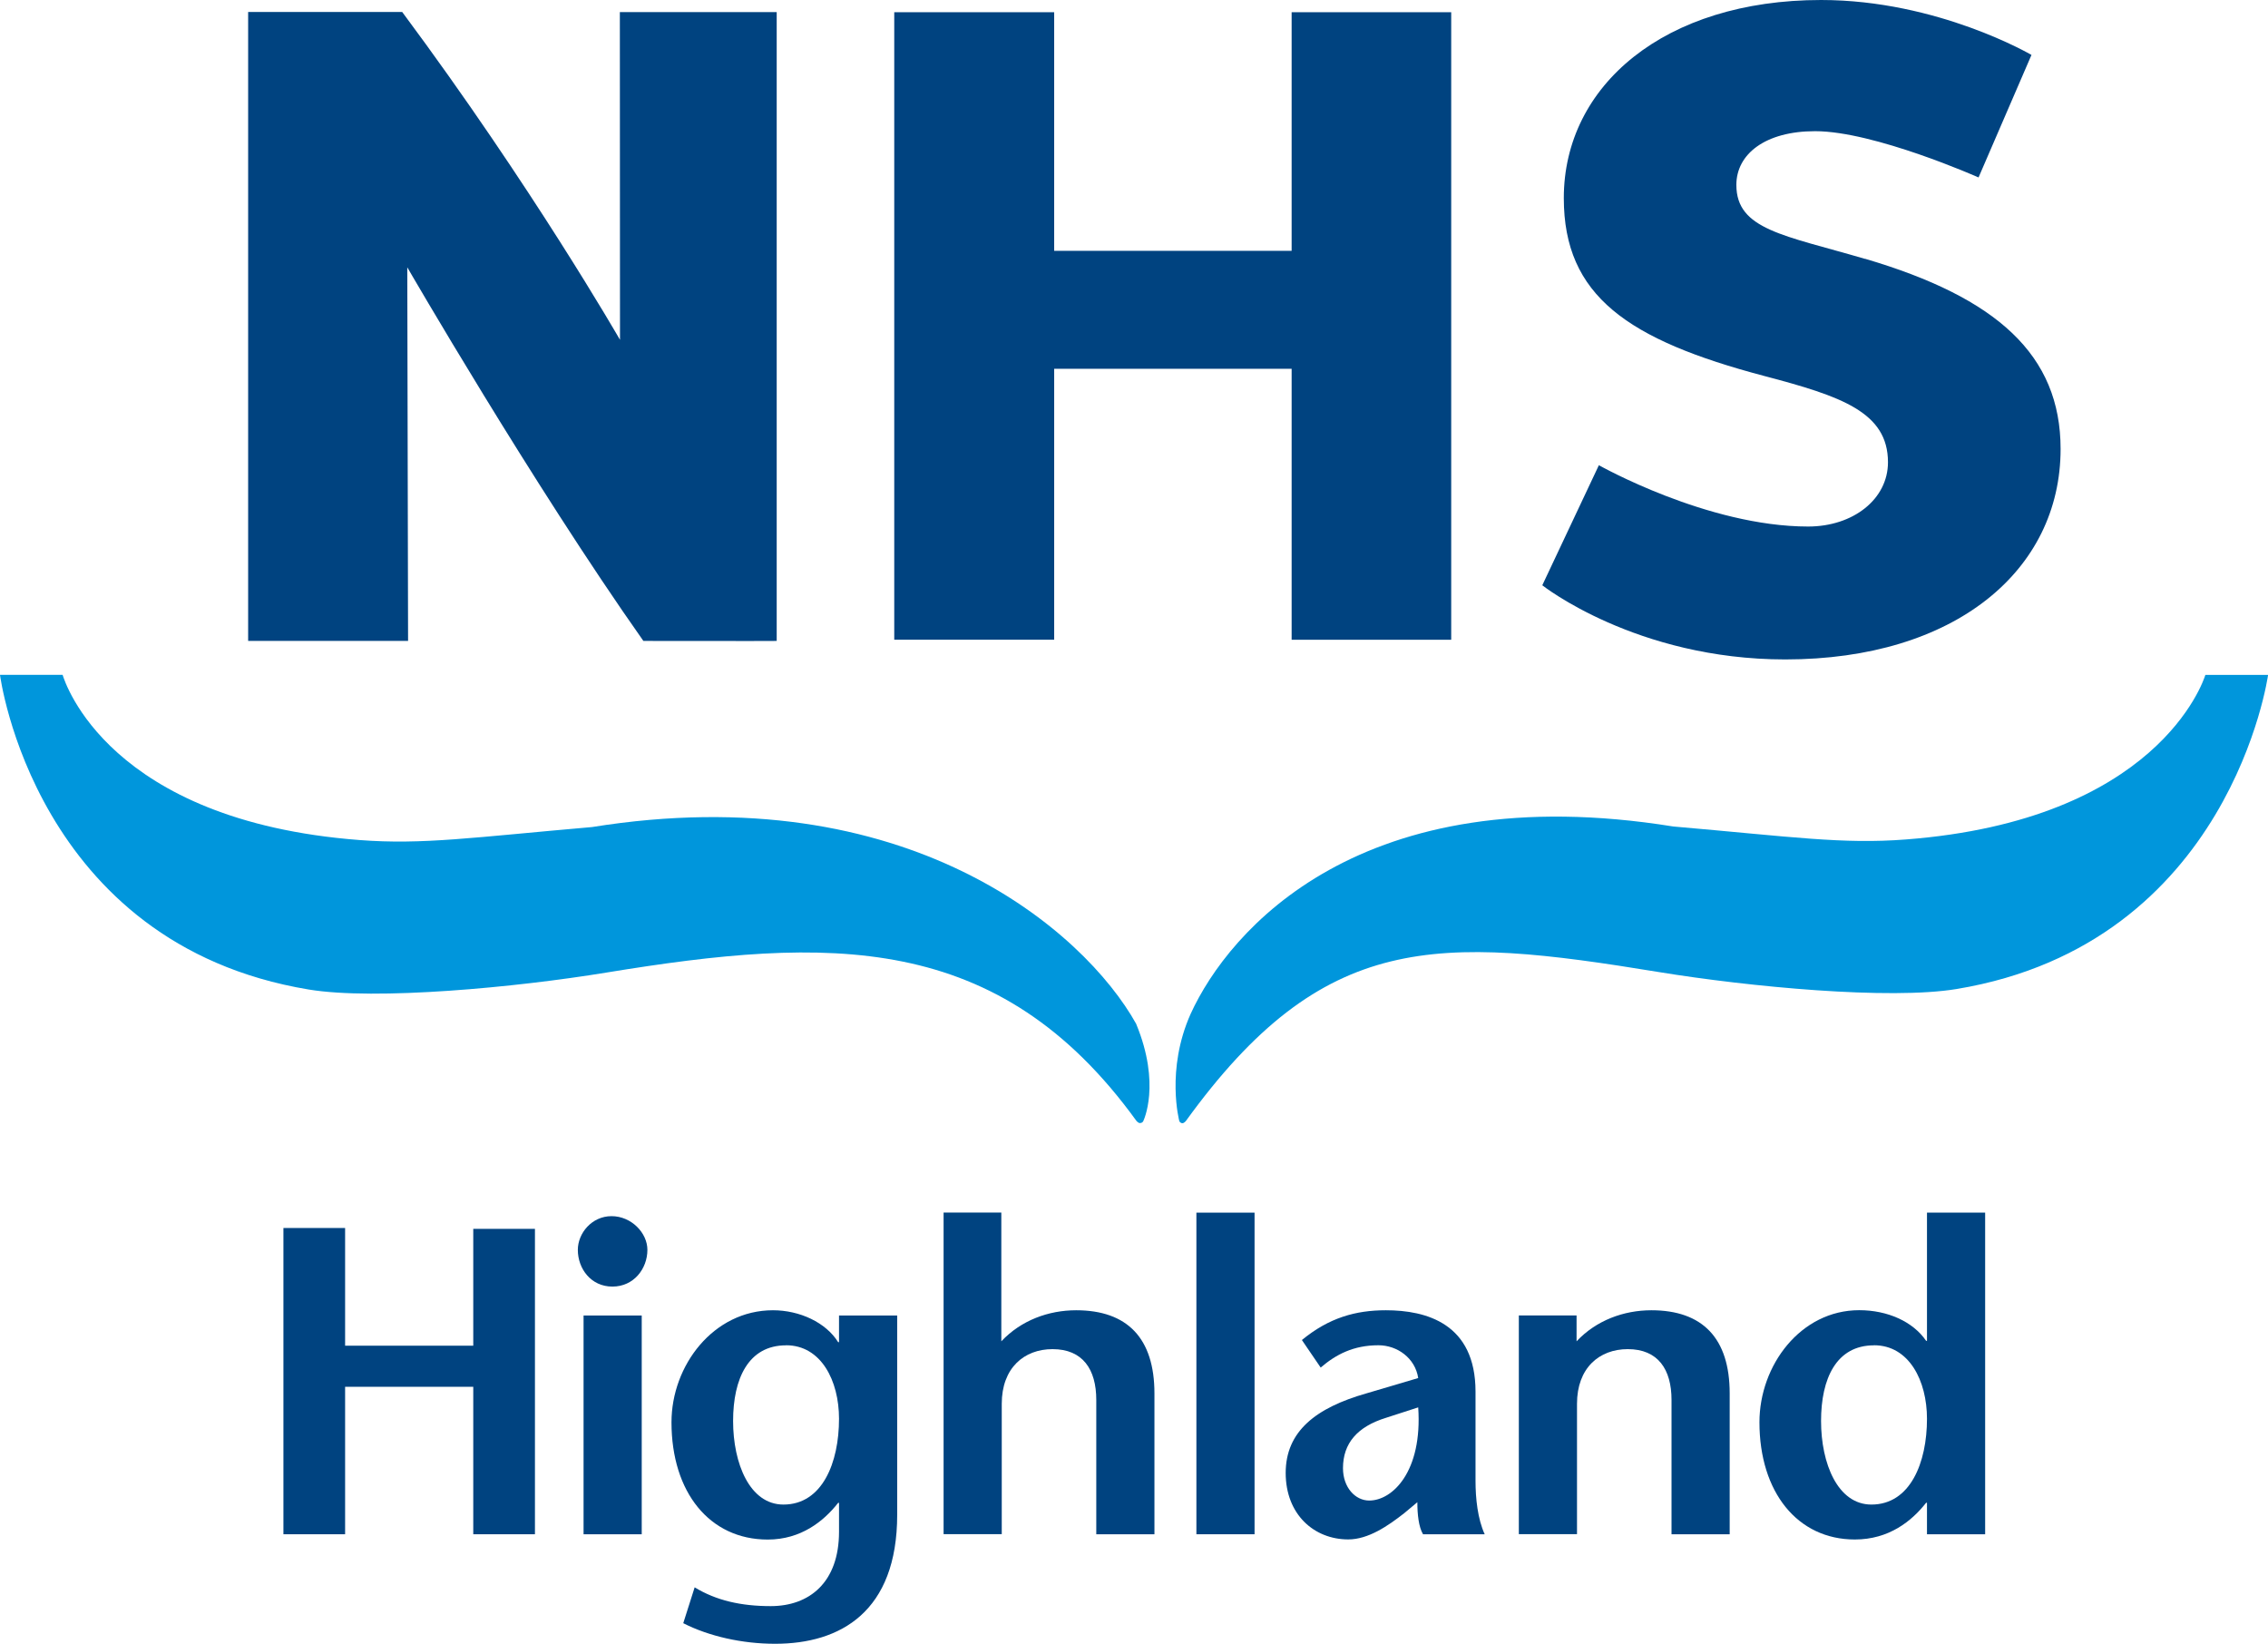 <?xml version="1.0" encoding="UTF-8"?><svg id="Layer_2" xmlns="http://www.w3.org/2000/svg" viewBox="0 0 316.24 229.16"><defs><style>.cls-1{fill:#004380;}.cls-2{fill:#0096dc;}</style></defs><g id="Layer_1-2"><path class="cls-1" d="M260.04,36.09c-11.27-3.31-17.93-4.05-17.93-10.31,0-4.3,4.03-7.49,10.98-7.49,8.27,0,22.79,6.45,22.79,6.45l7.38-17.08s-13.05-7.66-29.33-7.66c-21.83,0-35.88,11.91-35.88,27.62,0,13.63,8.9,19.76,27.95,24.8,10.71,2.82,17.25,5.03,17.25,12.03,0,5.16-4.87,8.96-11.13,8.96-14.06,0-29.18-8.55-29.18-8.55l-7.89,16.74s13.06,10.34,33.88,10.34c23.65,0,38.39-12.4,38.39-29.34,0-13.13-8.9-21.11-27.26-26.52Z"/><path class="cls-1" d="M56.08,1.67c-10.63,0-21.48,0-21.48,0V89.36h22.3l-.11-52.09s17.42,30.11,32.92,52.09c15.05,.03,18.59,0,18.59,0V1.69h-21.87l.02,45.69S74.2,26.04,56.08,1.67Z"/><path class="cls-1" d="M180.1,89.2V51.42h-33.11v37.77h-22.3V1.7h22.3V34.97h33.11V1.7h22.25V89.2h-22.25Z"/><g><path class="cls-2" d="M158.43,142.76c-7.25-13-31.97-34.51-75.88-27.45-16.67,1.45-23.6,2.49-32.44,1.81-34.96-2.68-41.05-21.98-41.38-23.03H0s4.8,37.53,43.04,43.87c9.37,1.55,28.89-.29,41.5-2.36,30.99-5.07,54.7-5.89,73.93,20.69,0,0,.25,.29,.46,.29,.4,0,.49-.29,.49-.29,0,0,2.5-5.09-1-13.54Z"/><path class="cls-2" d="M307.51,94.09c-.33,1.05-6.8,20.26-41.76,22.95-8.84,.68-15.77-.36-32.44-1.81-43.53-7.01-61.96,14.45-67.29,26.12-3.5,7.83-1.58,14.96-1.58,14.96,0,0,.12,.29,.44,.29,.21,0,.46-.29,.46-.29,19.22-26.58,34.99-25.86,65.98-20.78,12.62,2.06,32.14,3.91,41.51,2.36,38.24-6.34,43.42-43.79,43.42-43.79h-8.73Z"/></g><g><path class="cls-1" d="M74.59,213.91h-8.6v-20.56h-17.87v20.56h-8.6v-42.7h8.6v16.41h17.87v-16.29h8.6v42.58Z"/><path class="cls-1" d="M89.48,183.41v30.5h-8.11v-30.5h8.11Zm-8.91-9.15c0-2.32,1.95-4.7,4.7-4.7s5,2.32,5,4.7c0,2.62-1.89,5.12-4.88,5.12s-4.82-2.5-4.82-5.12Z"/><path class="cls-1" d="M109.61,187.56c4.88,0,7.38,4.94,7.38,10.25,0,6.1-2.32,11.96-7.75,11.96-4.7,0-7.02-5.73-7.02-11.65s2.14-10.55,7.38-10.55Zm15.49-4.15h-8.11v3.72h-.12c-1.71-2.75-5.37-4.45-9.09-4.45-8.3,0-14.15,7.69-14.15,15.62,0,9.76,5.31,16.35,13.42,16.35,4.64,0,7.81-2.56,9.82-5.12h.12v4.03c0,7.08-4.15,10.37-9.52,10.37-4.15,0-7.62-.79-10.61-2.62l-1.59,5c3.6,1.83,8.23,2.87,12.81,2.87,9.09,0,17.02-4.45,17.02-18v-27.75Z"/><path class="cls-1" d="M139.62,187.01c2.75-2.93,6.59-4.33,10.43-4.33,7.14,0,10.92,3.9,10.92,11.59v19.64h-8.11v-18.73c0-4.27-1.89-7.08-6.1-7.08-3.96,0-7.08,2.62-7.08,7.62v18.18h-8.11v-44.84h8.05v17.93Z"/><path class="cls-1" d="M166.82,213.91v-44.84h8.11v44.84h-8.11Z"/><path class="cls-1" d="M197.75,196.22c.61,8.97-3.6,12.99-6.83,12.99-1.95,0-3.66-1.83-3.66-4.51,0-3.48,2.01-5.79,5.98-7.02l4.51-1.46Zm-.12,13.24c0,1.65,.18,3.42,.79,4.45h8.6c-.98-2.13-1.28-5-1.28-7.44v-12.44c0-9.52-6.89-11.35-12.5-11.35-4.21,0-7.93,1.04-11.71,4.15l2.62,3.84c2.13-1.83,4.58-3.11,8.05-3.11,2.62,0,5.12,1.77,5.55,4.57l-7.2,2.13c-7.08,2.01-11.28,5.31-11.28,11.1s3.96,9.27,8.72,9.27c2.81,0,5.55-1.89,7.81-3.66l1.83-1.53Z"/><path class="cls-1" d="M219.83,187.01c2.75-2.93,6.59-4.33,10.43-4.33,7.14,0,10.92,3.9,10.92,11.59v19.64h-8.11v-18.73c0-4.27-1.89-7.08-6.1-7.08-3.97,0-7.08,2.62-7.08,7.62v18.18h-8.11v-30.5h8.05v3.6Z"/><path class="cls-1" d="M261.31,187.56c4.88,0,7.38,4.94,7.38,10.25,0,6.1-2.32,11.96-7.75,11.96-4.7,0-7.02-5.73-7.02-11.65s2.13-10.55,7.38-10.55Zm7.38,26.35h8.11v-44.84h-8.11v17.87h-.12c-1.83-2.68-5.37-4.27-9.33-4.27-8.17,0-13.91,7.69-13.91,15.62,0,9.76,5.31,16.35,13.3,16.35,4.76,0,7.93-2.56,9.94-5.12h.12v4.39Z"/></g></g></svg>